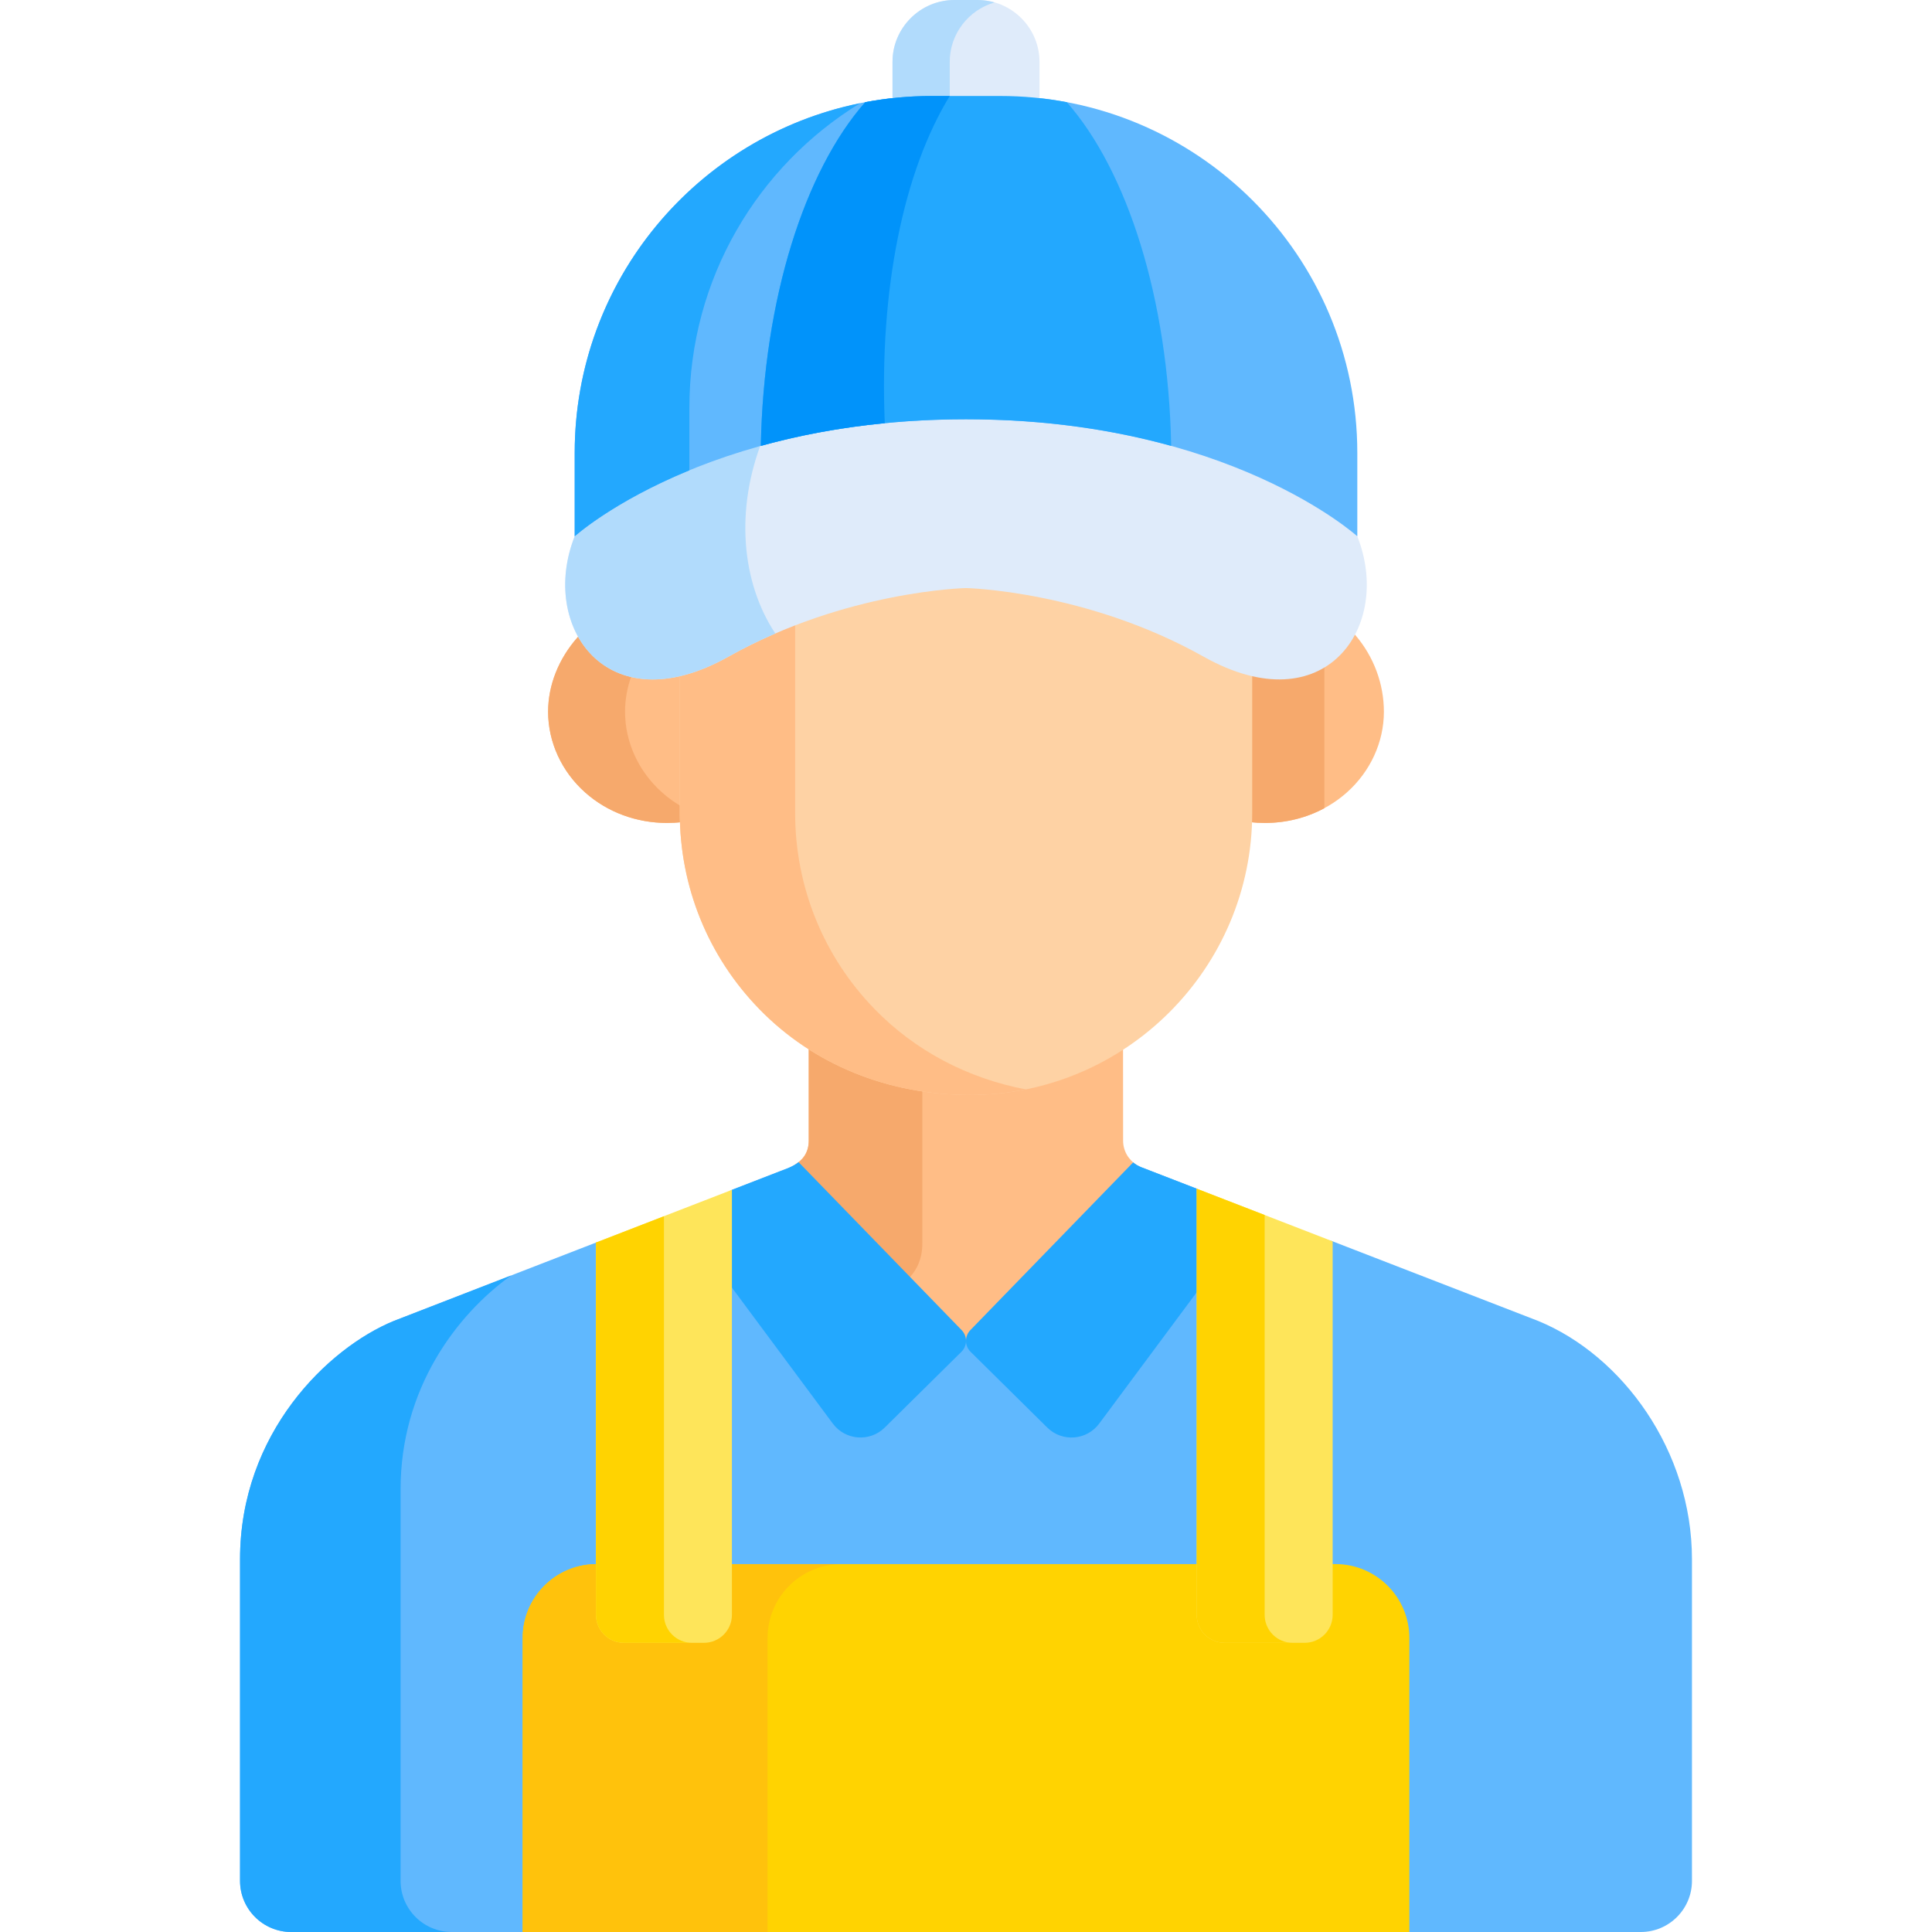 <svg width="50" height="50" viewBox="0 0 50 50" fill="none" xmlns="http://www.w3.org/2000/svg">
<g clip-path="url(#clip0)">
<path d="M39.811 34.187L34.44 32.107V32.269C34.44 32.658 34.124 32.973 33.736 32.973H31.723C31.334 32.973 31.018 32.658 31.018 32.269V30.782L29.536 30.208C29.497 30.193 29.461 30.174 29.427 30.154L25.002 34.726L20.57 30.145C20.439 30.223 20.302 30.267 20.214 30.301V30.301L18.898 30.811V32.267C18.898 32.657 18.582 32.973 18.192 32.973H16.174C15.784 32.973 15.467 32.657 15.467 32.267V32.141L10.189 34.187C8.489 34.887 6.212 37.088 6.212 40.355V48.675C6.212 49.407 6.806 50 7.537 50H42.463C43.195 50 43.788 49.407 43.788 48.675V40.355C43.788 37.542 41.987 35.082 39.811 34.187Z" fill="#60B8FE"/>
<path d="M10.367 48.675V38.544C10.367 35.96 11.791 34.044 13.227 33.009L10.189 34.187C8.489 34.886 6.212 37.088 6.212 40.355V48.675C6.212 49.407 6.806 50 7.537 50H11.692C10.96 50 10.367 49.407 10.367 48.675Z" fill="#23A8FE"/>
<path d="M20.57 30.144L25.002 34.725L29.427 30.154C29.207 30.023 29.067 29.786 29.066 29.523L29.064 26.805C27.925 27.55 26.565 27.985 25.105 27.985C23.495 27.985 22.082 27.539 20.93 26.794V29.519C20.93 29.85 20.756 30.032 20.57 30.144Z" fill="#FFBD86"/>
<path d="M23.87 32.175V27.894C22.766 27.728 21.777 27.342 20.93 26.794V29.519C20.93 29.85 20.756 30.033 20.57 30.144L23.463 33.135C23.694 32.926 23.87 32.626 23.87 32.175Z" fill="#F6A96C"/>
<path d="M35.08 16.441L35.032 16.386L34.997 16.449C34.495 17.35 33.512 17.72 32.369 17.439L32.306 17.424V21.036C32.306 21.077 32.305 21.119 32.303 21.16L32.3 21.27L32.346 21.275C32.477 21.291 32.608 21.298 32.739 21.298C33.526 21.298 34.281 21.02 34.855 20.51C35.465 19.967 35.815 19.205 35.815 18.42C35.815 17.699 35.554 16.996 35.08 16.441Z" fill="#FFBD86"/>
<path d="M34.275 17.214C33.76 17.532 33.097 17.618 32.369 17.439L32.306 17.424V21.036C32.306 21.078 32.305 21.119 32.304 21.16L32.3 21.27L32.346 21.276C32.478 21.291 32.609 21.298 32.739 21.298C33.283 21.298 33.811 21.166 34.275 20.916V17.214Z" fill="#F6A96C"/>
<path d="M17.696 21.165C17.695 21.122 17.694 21.079 17.694 21.036V17.424L17.631 17.439C16.496 17.718 15.548 17.375 15.031 16.499L14.996 16.439L14.95 16.491C14.457 17.047 14.185 17.732 14.185 18.42C14.185 19.206 14.535 19.968 15.145 20.51C15.719 21.021 16.473 21.298 17.261 21.298C17.391 21.298 17.522 21.291 17.654 21.275L17.699 21.27L17.696 21.165Z" fill="#FFBD86"/>
<path d="M17.694 21.036V20.903C17.494 20.794 17.307 20.663 17.136 20.51C16.526 19.968 16.176 19.206 16.176 18.42C16.176 18.099 16.235 17.78 16.348 17.473C15.793 17.346 15.336 17.016 15.031 16.499L14.996 16.439L14.95 16.491C14.457 17.047 14.185 17.732 14.185 18.42C14.185 19.206 14.535 19.968 15.145 20.51C15.719 21.021 16.473 21.298 17.261 21.298C17.391 21.298 17.522 21.291 17.654 21.275L17.7 21.27L17.697 21.165C17.695 21.122 17.694 21.079 17.694 21.036Z" fill="#F6A96C"/>
<path d="M32.369 17.439C31.987 17.345 31.587 17.181 31.179 16.952C28.152 15.254 25.032 15.169 24.999 15.168C24.968 15.169 21.848 15.254 18.821 16.952C18.413 17.181 18.013 17.345 17.631 17.439L17.593 17.448V21.035C17.593 22.948 18.325 24.753 19.654 26.117C21.047 27.549 22.983 28.337 25.105 28.337C29.131 28.337 32.407 25.061 32.407 21.035V17.448L32.369 17.439Z" fill="#FED2A4"/>
<path d="M22.638 26.118C21.309 24.753 20.578 22.948 20.578 21.036V16.133C20.004 16.353 19.411 16.622 18.821 16.953C18.413 17.182 18.013 17.345 17.631 17.439L17.593 17.448V21.036C17.593 22.948 18.325 24.753 19.654 26.118C21.047 27.549 22.983 28.338 25.105 28.338C25.599 28.338 26.082 28.288 26.549 28.194C25.04 27.906 23.686 27.194 22.638 26.118Z" fill="#FFBD86"/>
<path d="M35.127 13.88C35.127 13.88 31.796 10.649 25 10.649C18.204 10.649 14.873 13.88 14.873 13.88C13.951 16.206 15.702 18.76 18.846 16.997C21.897 15.284 25 15.219 25 15.219C25 15.219 28.104 15.284 31.154 16.997C34.298 18.76 36.049 16.206 35.127 13.88Z" fill="#DFEBFA"/>
<path d="M19.738 11.372C19.738 11.372 19.738 11.371 19.739 11.371C16.481 12.323 14.873 13.88 14.873 13.88C13.951 16.207 15.702 18.761 18.846 16.997C19.254 16.768 19.663 16.569 20.065 16.395C19.189 15.074 19.019 13.186 19.738 11.372Z" fill="#B1DBFC"/>
<path d="M35.127 13.88V11.723C35.127 6.621 30.991 2.484 25.889 2.484H24.111C19.009 2.484 14.873 6.621 14.873 11.723V13.88C14.873 13.88 18.204 10.851 25 10.851C31.796 10.85 35.127 13.88 35.127 13.88Z" fill="#60B8FE"/>
<path d="M17.841 10.553C17.841 7.217 19.609 4.295 22.259 2.671C18.045 3.528 14.873 7.255 14.873 11.723V13.88C14.873 13.88 15.857 12.988 17.841 12.172V10.553Z" fill="#23A8FE"/>
<path d="M24.111 2.787H25.889C26.231 2.787 26.569 2.806 26.902 2.842V1.6C26.902 0.72 26.182 0 25.301 0H24.699C23.819 0 23.098 0.72 23.098 1.6V2.842C23.431 2.806 23.769 2.787 24.111 2.787Z" fill="#DFEBFA"/>
<path d="M24.579 1.6C24.579 0.872 25.072 0.255 25.74 0.063C25.6 0.023 25.454 0 25.301 0H24.699C23.819 0 23.098 0.72 23.098 1.6V2.842C23.431 2.806 23.769 2.787 24.111 2.787H24.579V1.6Z" fill="#B1DBFC"/>
<path d="M34.561 40.478L15.423 40.479C14.374 40.488 13.527 41.34 13.527 42.391V50H36.474V42.391C36.474 41.335 35.617 40.478 34.561 40.478Z" fill="#FFD301"/>
<path d="M15.423 40.48C14.374 40.488 13.527 41.34 13.527 42.391V50H19.865V42.391C19.865 41.34 20.712 40.488 21.761 40.48H15.423Z" fill="#FFC20C"/>
<path d="M30.97 30.762L29.536 30.207C29.458 30.177 29.389 30.134 29.327 30.082L25.113 34.423C24.96 34.581 24.963 34.831 25.119 34.985L27.103 36.945C27.49 37.328 28.127 37.278 28.45 36.839L31.07 33.31L30.97 30.762Z" fill="#23A8FE"/>
<path d="M20.667 30.076C20.512 30.199 20.325 30.257 20.214 30.3L18.942 30.793L18.842 33.189L21.55 36.838C21.873 37.277 22.51 37.328 22.897 36.945L24.882 34.984C25.037 34.831 25.04 34.58 24.887 34.423L20.667 30.076Z" fill="#23A8FE"/>
<path d="M24.111 2.484C23.523 2.484 22.948 2.54 22.391 2.645C20.833 4.415 19.763 7.72 19.69 11.54C21.132 11.14 22.9 10.851 25 10.851C27.1 10.851 28.868 11.14 30.31 11.54C30.237 7.72 29.168 4.414 27.609 2.645C27.052 2.54 26.477 2.484 25.889 2.484H24.111Z" fill="#23A8FE"/>
<path d="M24.579 2.484H24.111C23.523 2.484 22.948 2.54 22.391 2.645C20.832 4.415 19.763 7.72 19.69 11.54C20.622 11.281 21.692 11.069 22.898 10.952C22.752 7.482 23.388 4.43 24.579 2.484Z" fill="#0193FA"/>
<path d="M31.694 42.516H33.764C34.164 42.516 34.489 42.192 34.489 41.792V32.126L30.97 30.763V41.792C30.97 42.192 31.294 42.516 31.694 42.516Z" fill="#FEE55A"/>
<path d="M32.729 41.792V31.444L30.97 30.763V41.792C30.97 42.192 31.294 42.516 31.694 42.516H33.453C33.053 42.516 32.729 42.192 32.729 41.792Z" fill="#FFD301"/>
<path d="M16.147 42.516H18.218C18.618 42.516 18.942 42.192 18.942 41.792V30.793L15.423 32.157V41.792C15.423 42.192 15.747 42.516 16.147 42.516Z" fill="#FEE55A"/>
<path d="M17.183 41.792V31.476L15.423 32.158V41.792C15.423 42.192 15.747 42.516 16.147 42.516H17.907C17.507 42.516 17.183 42.192 17.183 41.792Z" fill="#FFD301"/>
</g>
<defs>
<clipPath id="clip0">
<rect width="50" height="50" fill="white"/>
</clipPath>
</defs>
</svg>
